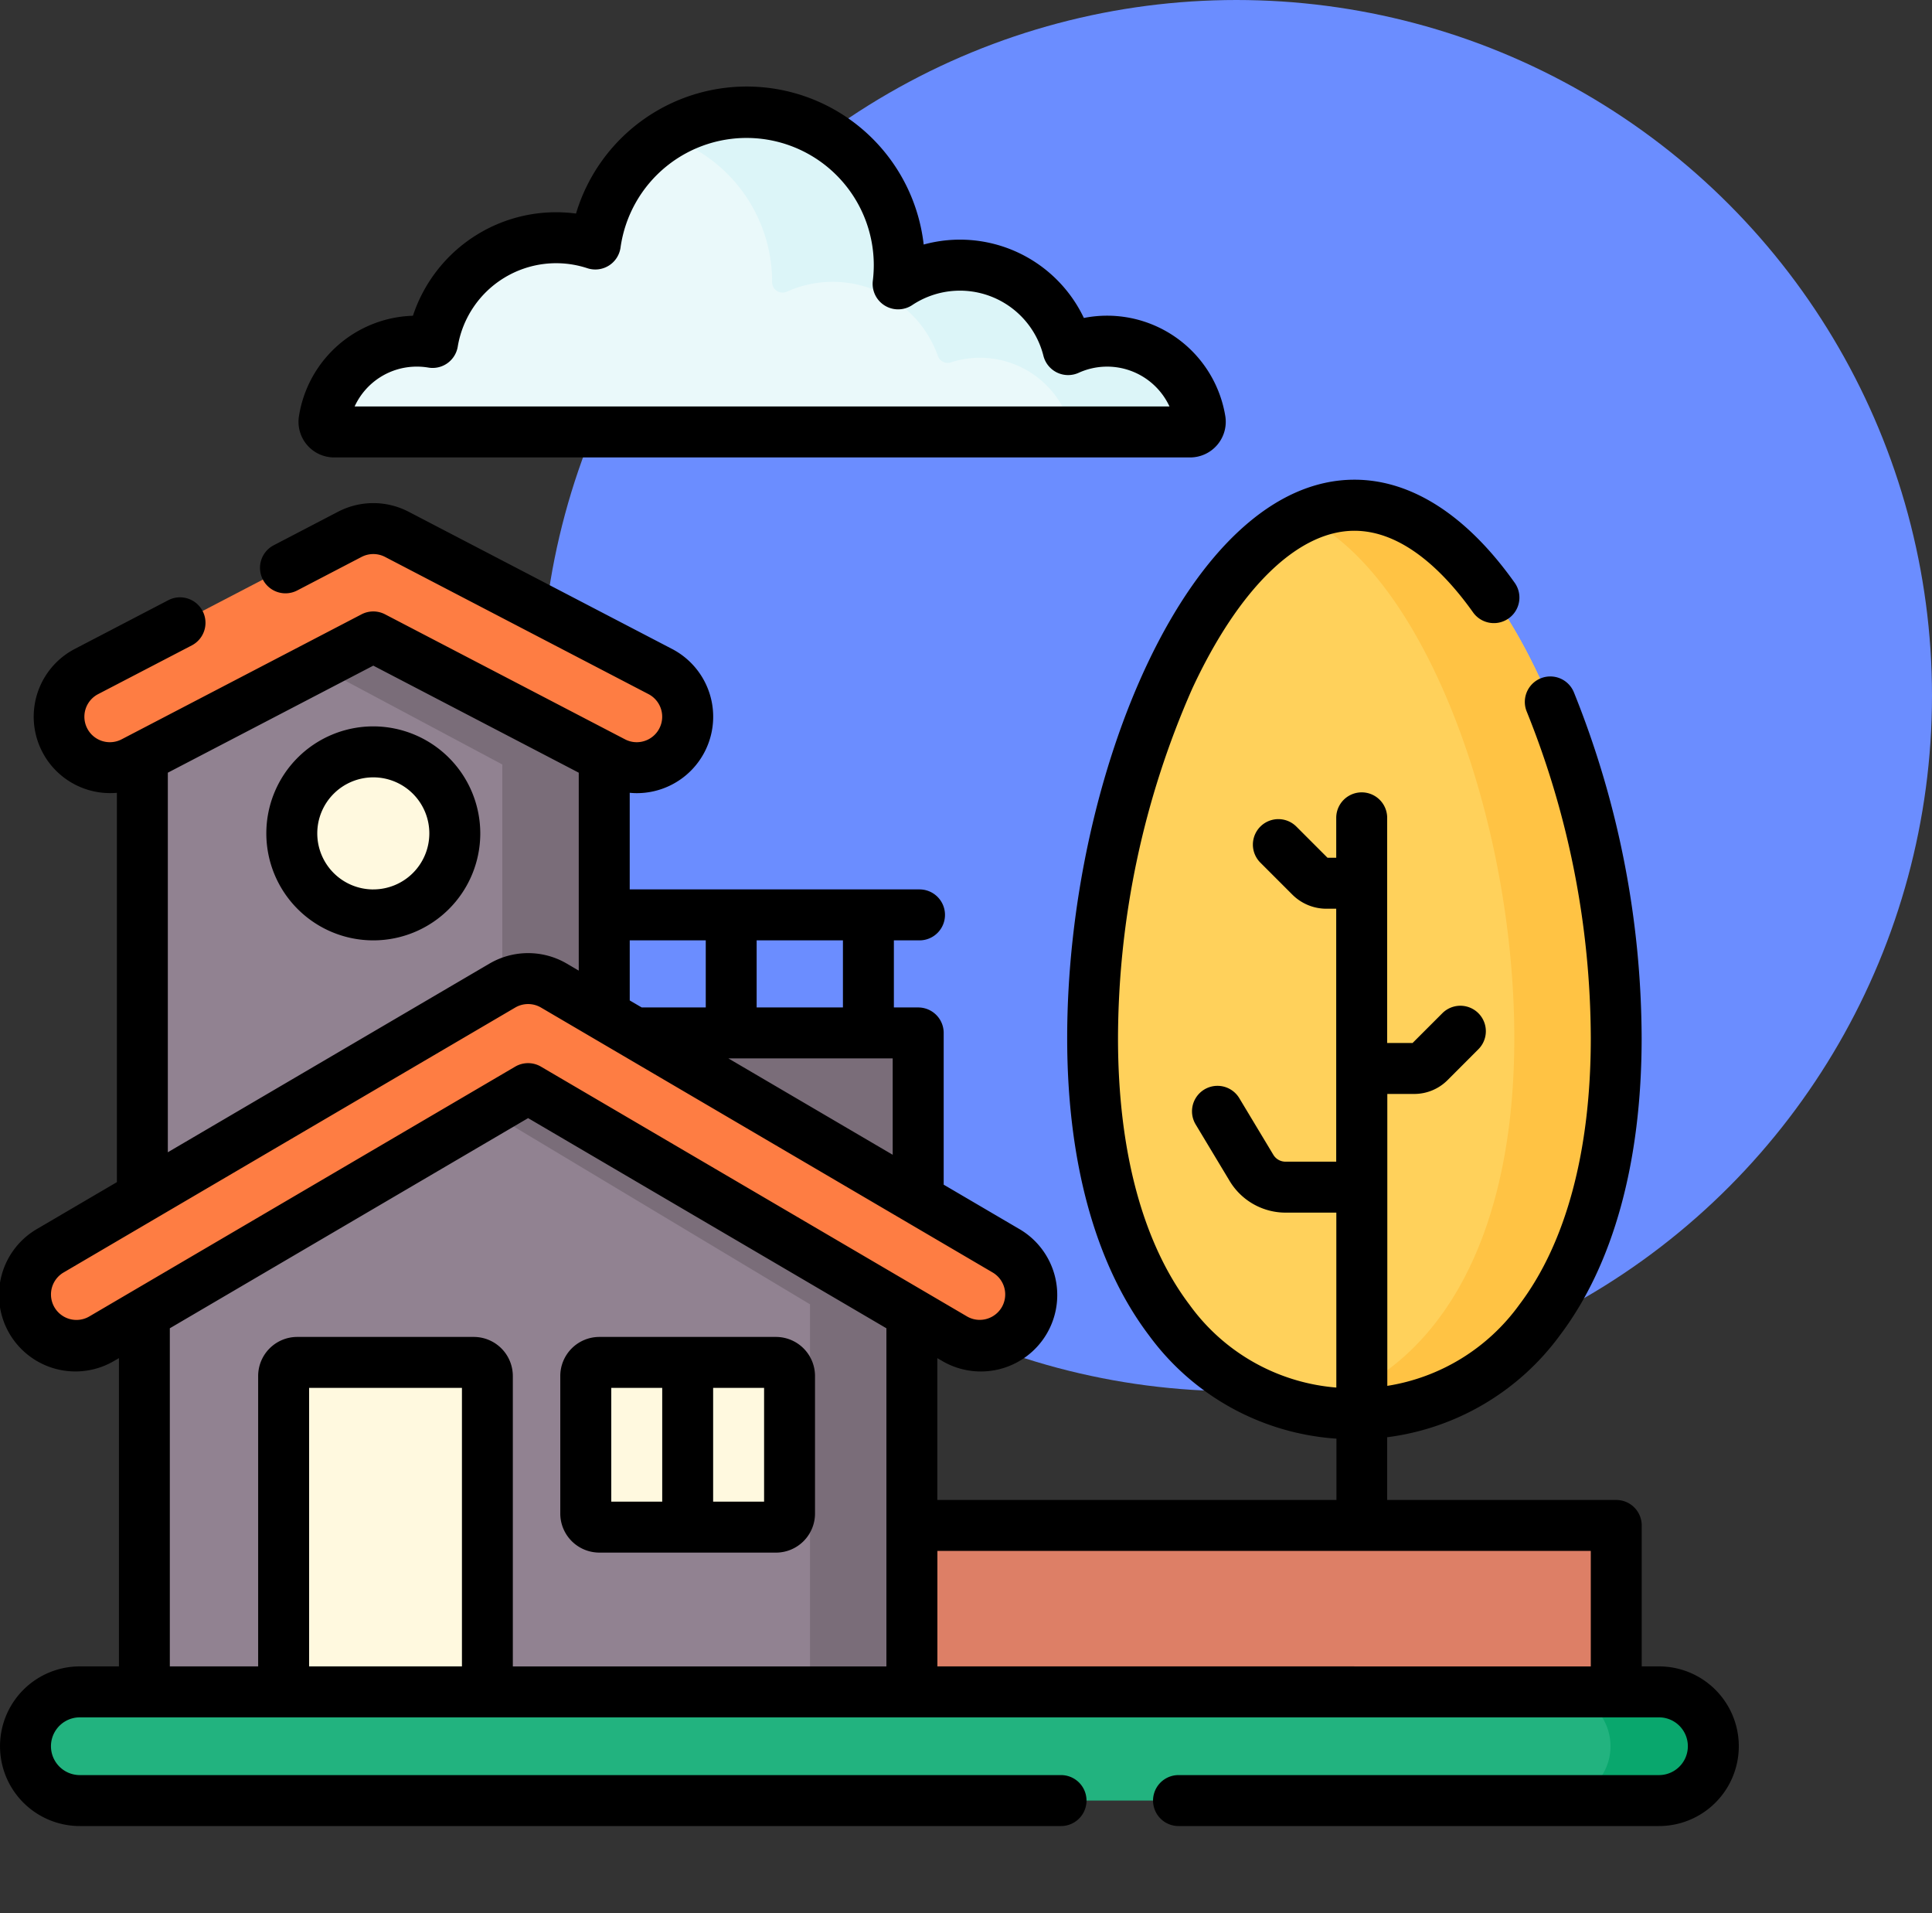 <svg xmlns="http://www.w3.org/2000/svg" xmlns:xlink="http://www.w3.org/1999/xlink" width="100" height="99" viewBox="0 0 100 99">
  <rect x="0" y="0" width="100" height="99" fill="#333333" stroke="none"/>
  <defs>
    <clipPath id="clip-path">
      <rect id="Rectángulo_35159" data-name="Rectángulo 35159" width="90" height="99" transform="translate(237 4419)" fill="#fff"/>
    </clipPath>
  </defs>
  <g id="_17" data-name="17" transform="translate(-237 -5148)">
    <circle id="Elipse_4817" data-name="Elipse 4817" cx="36" cy="36" r="36" transform="translate(265 5148)" fill="#6b8dff"/>
    <g id="Enmascarar_grupo_110" data-name="Enmascarar grupo 110" transform="translate(0 729)" clip-path="url(#clip-path)">
      <g id="casa-de-campo" transform="translate(237 4423.5)">
        <path id="Trazado_121295" data-name="Trazado 121295" d="M31.274,48.955h16.25v8.631H31.274Z" fill="#7a6d79"/>
        <path id="Trazado_121296" data-name="Trazado 121296" d="M31.274,59.885H7.368V31.729l11.953-6.24,11.953,6.24Z" fill="#918291"/>
        <path id="Trazado_121297" data-name="Trazado 121297" d="M19.321,25.488l-5.7,2.973L26,35.064V59.885h5.273V31.729Z" fill="#7a6d79"/>
        <circle id="Elipse_4857" data-name="Elipse 4857" cx="4.219" cy="4.219" r="4.219" transform="translate(15.102 34.409)" fill="#fff9df"/>
        <path id="Trazado_121298" data-name="Trazado 121298" d="M34.174,30.253l-13.635-7.1a2.636,2.636,0,0,0-2.436,0l-13.635,7.1A2.637,2.637,0,1,0,6.9,34.93l12.417-6.469L31.738,34.93a2.637,2.637,0,1,0,2.436-4.677Z" fill="#fe7d43"/>
        <path id="Trazado_121299" data-name="Trazado 121299" d="M61.592,17.855H17.3a.527.527,0,0,1-.52-.609,4.862,4.862,0,0,1,5.613-4.023,6.483,6.483,0,0,1,8.425-5.1,7.9,7.9,0,0,1,15.732,1.1,8.023,8.023,0,0,1-.06.967,5.774,5.774,0,0,1,8.8,3.4,4.872,4.872,0,0,1,6.828,3.653A.527.527,0,0,1,61.592,17.855Z" fill="#eaf9fa"/>
        <path id="Trazado_121300" data-name="Trazado 121300" d="M62.113,17.246a4.872,4.872,0,0,0-6.828-3.653,5.774,5.774,0,0,0-8.8-3.4,8.021,8.021,0,0,0,.06-.967A7.9,7.9,0,0,0,34.419,2.541a7.909,7.909,0,0,1,5.546,7.548V10.1a.54.54,0,0,0,.768.493,5.779,5.779,0,0,1,7.815,3.336.532.532,0,0,0,.667.326,4.872,4.872,0,0,1,6.269,3.595h6.108a.526.526,0,0,0,.52-.609Z" fill="#dcf5f8"/>
        <path id="Trazado_121301" data-name="Trazado 121301" d="M85.869,88.682H4.131a2.813,2.813,0,1,1,0-5.625H85.869a2.813,2.813,0,0,1,0,5.625Z" fill="#22b37f"/>
        <path id="Trazado_121302" data-name="Trazado 121302" d="M85.869,83.057H80.6a2.813,2.813,0,0,1,0,5.625h5.273a2.813,2.813,0,0,0,0-5.625Z" fill="#09a76d"/>
        <path id="Trazado_121303" data-name="Trazado 121303" d="M47.2,83.057H7.471V60.875l19.863-11.92L47.2,60.875Z" fill="#918291"/>
        <path id="Trazado_121304" data-name="Trazado 121304" d="M27.334,48.955,22.926,51.6l19,11.4V83.057H47.2V60.875Z" fill="#7a6d79"/>
        <path id="Trazado_121305" data-name="Trazado 121305" d="M25.225,83.057H14.678V66.709a.7.7,0,0,1,.7-.7h9.141a.7.7,0,0,1,.7.7Z" fill="#fff9df"/>
        <path id="Trazado_121306" data-name="Trazado 121306" d="M40.164,74.531H31.023a.7.7,0,0,1-.7-.7V66.709a.7.7,0,0,1,.7-.7h9.141a.7.7,0,0,1,.7.7v7.119A.7.7,0,0,1,40.164,74.531Z" fill="#fff9df"/>
        <path id="Trazado_121307" data-name="Trazado 121307" d="M52.046,60.215,28.668,46.5A2.637,2.637,0,0,0,26,46.5L2.622,60.215a2.637,2.637,0,1,0,2.668,4.549L27.334,51.836,49.379,64.764a2.637,2.637,0,1,0,2.667-4.549Z" fill="#fe7d43"/>
        <path id="Trazado_121308" data-name="Trazado 121308" d="M83.657,49.226c0,12.985-6.068,19.442-13.553,19.442S56.551,62.211,56.551,49.226,62.619,21.643,70.1,21.643,83.657,36.24,83.657,49.226Z" fill="#ffd15b"/>
        <path id="Trazado_121309" data-name="Trazado 121309" d="M70.1,21.643a6.229,6.229,0,0,0-2.637.61c6.223,2.888,10.917,15.553,10.917,26.973S73.69,67.013,67.467,68.383a12.237,12.237,0,0,0,2.637.284c7.485,0,13.553-6.456,13.553-19.442S77.589,21.643,70.1,21.643Z" fill="#ffc344"/>
        <path id="Trazado_121310" data-name="Trazado 121310" d="M47.2,74.443h36.46v8.613H47.2Z" fill="#dd7f66"/>
        <g id="Grupo_89200" data-name="Grupo 89200">
          <path id="Trazado_121311" data-name="Trazado 121311" d="M19.322,33.091a5.537,5.537,0,1,0,5.537,5.537A5.543,5.543,0,0,0,19.322,33.091Zm0,8.438a2.9,2.9,0,1,1,2.9-2.9A2.9,2.9,0,0,1,19.322,41.528Z"/>
          <path id="Trazado_121312" data-name="Trazado 121312" d="M17.3,19.173h44.3a1.845,1.845,0,0,0,1.822-2.136,6.2,6.2,0,0,0-7.321-5.082,7.1,7.1,0,0,0-8.291-3.8A9.222,9.222,0,0,0,29.814,6.552a7.805,7.805,0,0,0-8.441,5.289,6.158,6.158,0,0,0-5.9,5.2A1.845,1.845,0,0,0,17.3,19.173Zm4.288-4.7a3.565,3.565,0,0,1,.586.05,1.318,1.318,0,0,0,1.519-1.085A5.164,5.164,0,0,1,30.4,9.38a1.318,1.318,0,0,0,1.719-1.071,6.586,6.586,0,0,1,13.108.915,6.768,6.768,0,0,1-.05.808,1.319,1.319,0,0,0,2.042,1.255,4.456,4.456,0,0,1,6.788,2.625,1.318,1.318,0,0,0,1.826.88,3.558,3.558,0,0,1,4.7,1.744H18.355a3.535,3.535,0,0,1,3.23-2.063Z"/>
          <path id="Trazado_121313" data-name="Trazado 121313" d="M85.869,81.738h-.894V74.443a1.318,1.318,0,0,0-1.318-1.318H71.8V69.879a13.146,13.146,0,0,0,8.934-5.267c2.772-3.659,4.237-8.979,4.237-15.386A48.191,48.191,0,0,0,81.46,31.317a1.318,1.318,0,1,0-2.433,1.017,45.463,45.463,0,0,1,3.312,16.892c0,5.828-1.28,10.6-3.7,13.794a10.436,10.436,0,0,1-6.832,4.2V52.113h1.387a2.436,2.436,0,0,0,1.734-.718L76.521,49.8a1.318,1.318,0,0,0-1.865-1.865l-1.541,1.541H71.8V37.824a1.318,1.318,0,0,0-2.637,0V39.89h-.451L67.1,38.277a1.318,1.318,0,1,0-1.864,1.865l1.65,1.65a2.5,2.5,0,0,0,1.776.736h.5v13.09H66.534a.732.732,0,0,1-.624-.353l-1.764-2.933a1.318,1.318,0,1,0-2.259,1.359l1.764,2.933a3.382,3.382,0,0,0,2.883,1.631h2.634v9.053a10.4,10.4,0,0,1-7.6-4.287c-2.422-3.2-3.7-7.967-3.7-13.794a45.074,45.074,0,0,1,3.847-18.1c2.412-5.185,5.469-8.159,8.388-8.159,2.6,0,4.775,2.3,6.142,4.223A1.318,1.318,0,0,0,78.4,25.659c-2.476-3.49-5.344-5.334-8.292-5.334-8.512,0-14.871,15.258-14.871,28.9,0,6.407,1.465,11.728,4.237,15.386a13.12,13.12,0,0,0,9.7,5.341v3.172H48.516V65.786l.2.115a3.955,3.955,0,1,0,4-6.823l-3.871-2.27V48.955a1.318,1.318,0,0,0-1.318-1.318H46.267V44.165h1.327a1.318,1.318,0,0,0,0-2.637h-15v-5c.12.011.241.019.362.019a3.955,3.955,0,0,0,1.83-7.463l-13.635-7.1a3.957,3.957,0,0,0-3.655,0l-3.329,1.734a1.318,1.318,0,0,0,1.218,2.338l3.329-1.734a1.319,1.319,0,0,1,1.218,0l13.635,7.1a1.319,1.319,0,0,1-.611,2.488,1.3,1.3,0,0,1-.607-.15l-.429-.223-.052-.027L19.931,27.292a1.319,1.319,0,0,0-1.218,0L6.785,33.506l-.066.034-.424.221a1.318,1.318,0,0,1-1.218-2.338L9.927,28.9a1.318,1.318,0,0,0-1.218-2.338l-4.85,2.527A3.955,3.955,0,0,0,6.05,36.529V56.677l-4.094,2.4a3.955,3.955,0,1,0,4,6.823l.2-.115V81.738H4.132a4.131,4.131,0,0,0,0,8.262H54.919a1.318,1.318,0,1,0,0-2.637H4.132a1.494,1.494,0,0,1,0-2.988H85.869a1.494,1.494,0,0,1,0,2.988H61A1.318,1.318,0,0,0,61,90H85.869a4.131,4.131,0,0,0,0-8.262ZM37.7,50.273h8.506v4.988Zm5.93-2.637H39.164V44.165H43.63Zm-7.1-3.472v3.472h-3.25c-.023,0-.045,0-.067,0l-.618-.362V44.165ZM8.687,35.488l10.635-5.54,10.634,5.54V45.731l-.62-.364a3.961,3.961,0,0,0-4,0L8.687,55.131V35.488ZM4.624,63.627A1.318,1.318,0,1,1,3.29,61.353L26.668,47.642a1.319,1.319,0,0,1,1.334,0L51.38,61.353a1.318,1.318,0,0,1,.47,1.8,1.325,1.325,0,0,1-1.14.652,1.3,1.3,0,0,1-.664-.182L28,50.7a1.319,1.319,0,0,0-1.334,0Zm4.166.613L27.335,53.364,45.88,64.24v17.5H26.544V66.709a2.024,2.024,0,0,0-2.021-2.021h-9.14a2.024,2.024,0,0,0-2.021,2.021V81.738H8.79ZM16,81.738V67.324h7.91V81.738Zm32.519,0V75.762H82.339v5.977Z"/>
          <path id="Trazado_121314" data-name="Trazado 121314" d="M31.024,75.85h9.14a2.024,2.024,0,0,0,2.021-2.021V66.709a2.024,2.024,0,0,0-2.021-2.021h-9.14A2.024,2.024,0,0,0,29,66.709v7.119a2.024,2.024,0,0,0,2.021,2.021Zm8.525-2.637H36.912V67.324h2.637Zm-7.91-5.889h2.637v5.889H31.639Z"/>
        </g>
      </g>
    </g>
  </g>
</svg>
